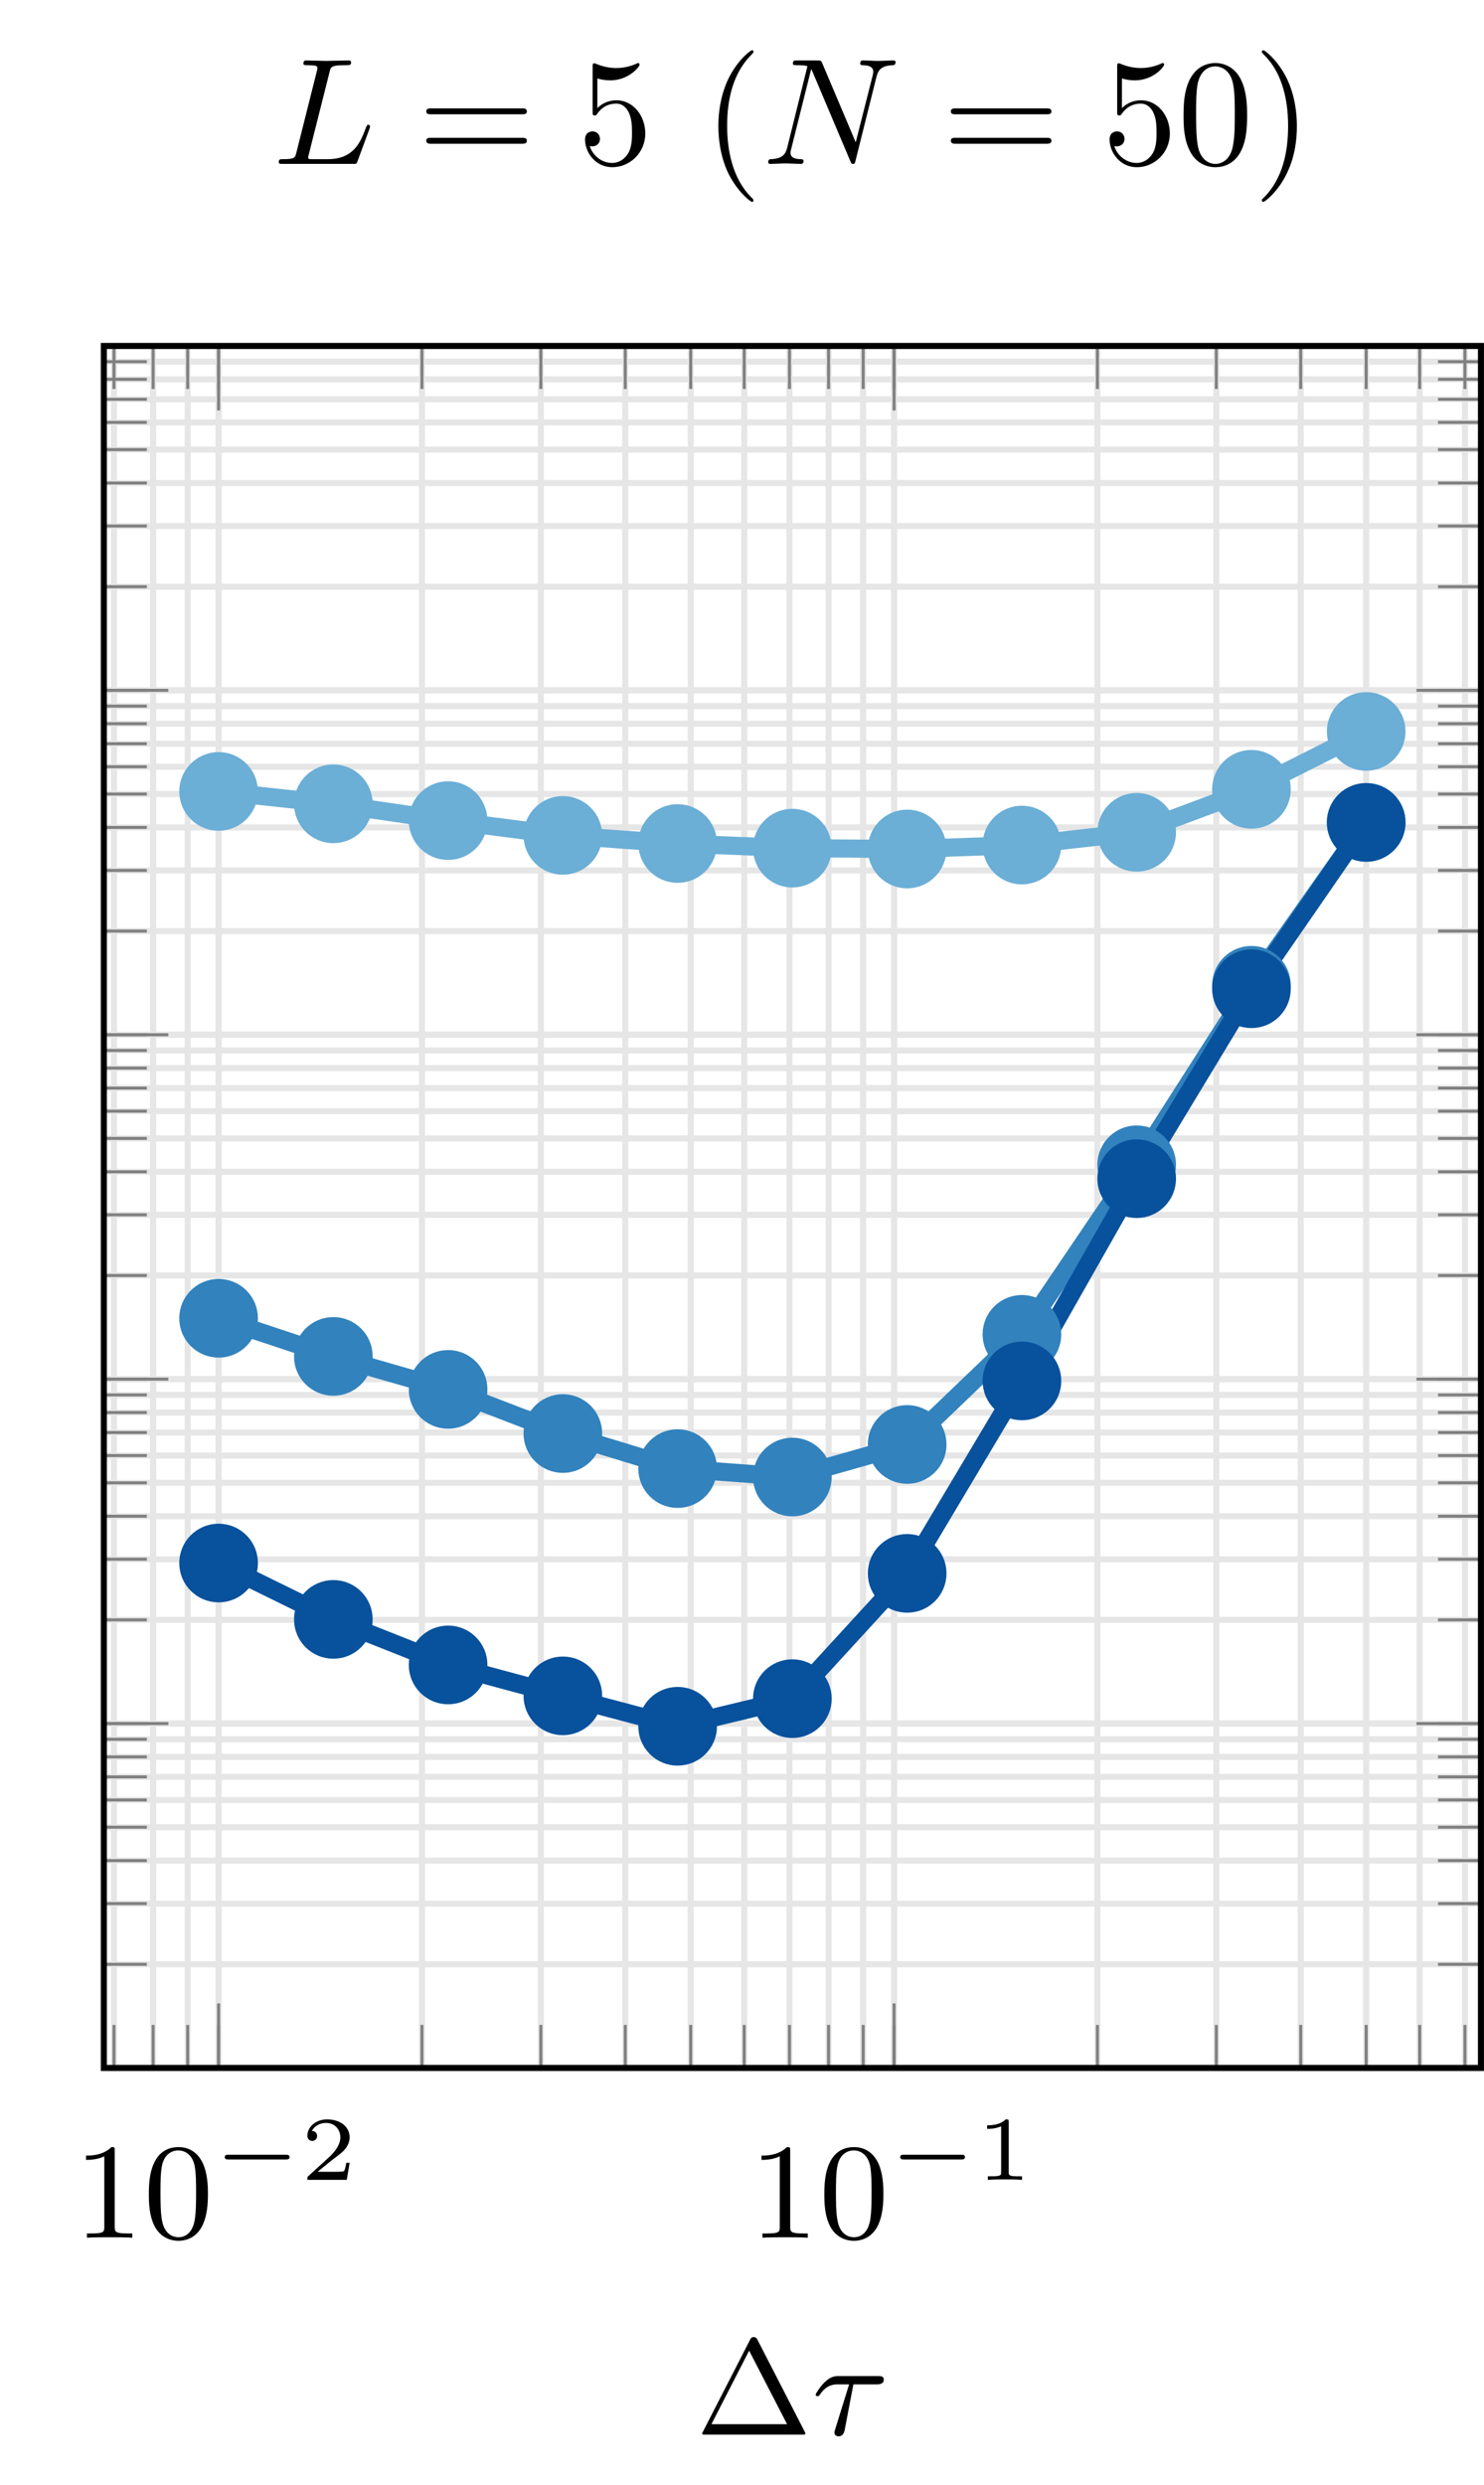 <?xml version="1.0" encoding="UTF-8"?>
<svg xmlns="http://www.w3.org/2000/svg" xmlns:xlink="http://www.w3.org/1999/xlink" width="97.748pt" height="163.636pt" viewBox="0 0 97.748 163.636" version="1.1">
<defs>
<g>
<symbol overflow="visible" id="glyph0-0">
<path style="stroke:none;" d=""/>
</symbol>
<symbol overflow="visible" id="glyph0-1">
<path style="stroke:none;" d="M 2.719 -5.734 C 2.719 -5.953 2.719 -5.969 2.5 -5.969 C 1.938 -5.406 1.109 -5.406 0.828 -5.406 L 0.828 -5.125 C 1 -5.125 1.547 -5.125 2.031 -5.359 L 2.031 -0.719 C 2.031 -0.391 2.016 -0.281 1.172 -0.281 L 0.891 -0.281 L 0.891 0 C 1.203 -0.031 2.016 -0.031 2.375 -0.031 C 2.75 -0.031 3.547 -0.031 3.875 0 L 3.875 -0.281 L 3.594 -0.281 C 2.75 -0.281 2.719 -0.391 2.719 -0.719 Z M 2.719 -5.734 "/>
</symbol>
<symbol overflow="visible" id="glyph0-2">
<path style="stroke:none;" d="M 4.25 -2.875 C 4.25 -3.469 4.219 -4.25 3.906 -4.922 C 3.5 -5.766 2.828 -5.969 2.312 -5.969 C 1.766 -5.969 1.078 -5.766 0.688 -4.891 C 0.406 -4.281 0.359 -3.547 0.359 -2.875 C 0.359 -2.281 0.375 -1.422 0.766 -0.703 C 1.188 0.047 1.891 0.203 2.297 0.203 C 2.875 0.203 3.547 -0.047 3.922 -0.875 C 4.188 -1.484 4.25 -2.156 4.25 -2.875 Z M 2.312 -0.031 C 2.031 -0.031 1.391 -0.156 1.219 -1.172 C 1.125 -1.688 1.125 -2.469 1.125 -2.984 C 1.125 -3.594 1.125 -4.297 1.234 -4.797 C 1.422 -5.594 1.984 -5.75 2.297 -5.75 C 2.641 -5.75 3.203 -5.562 3.375 -4.734 C 3.469 -4.25 3.469 -3.547 3.469 -2.984 C 3.469 -2.422 3.469 -1.672 3.375 -1.141 C 3.188 -0.109 2.531 -0.031 2.312 -0.031 Z M 2.312 -0.031 "/>
</symbol>
<symbol overflow="visible" id="glyph0-3">
<path style="stroke:none;" d="M 4.094 -6.219 C 4.016 -6.375 3.969 -6.422 3.828 -6.422 C 3.703 -6.422 3.656 -6.375 3.594 -6.25 L 0.5 -0.219 C 0.453 -0.141 0.438 -0.094 0.438 -0.078 C 0.438 0 0.5 0 0.641 0 L 7.016 0 C 7.172 0 7.234 0 7.234 -0.078 C 7.234 -0.094 7.234 -0.109 7.188 -0.203 Z M 3.531 -5.531 L 6.031 -0.688 L 1.047 -0.688 Z M 3.531 -5.531 "/>
</symbol>
<symbol overflow="visible" id="glyph1-0">
<path style="stroke:none;" d=""/>
</symbol>
<symbol overflow="visible" id="glyph1-1">
<path style="stroke:none;" d="M 4.766 -1.344 C 4.859 -1.344 5.016 -1.344 5.016 -1.5 C 5.016 -1.656 4.859 -1.656 4.766 -1.656 L 1 -1.656 C 0.891 -1.656 0.75 -1.656 0.75 -1.5 C 0.75 -1.344 0.891 -1.344 1 -1.344 Z M 4.766 -1.344 "/>
</symbol>
<symbol overflow="visible" id="glyph2-0">
<path style="stroke:none;" d=""/>
</symbol>
<symbol overflow="visible" id="glyph2-1">
<path style="stroke:none;" d="M 3.219 -1.125 L 3 -1.125 C 2.984 -1.031 2.922 -0.641 2.844 -0.578 C 2.797 -0.531 2.312 -0.531 2.219 -0.531 L 1.109 -0.531 L 1.875 -1.156 C 2.078 -1.328 2.609 -1.703 2.797 -1.891 C 2.969 -2.062 3.219 -2.375 3.219 -2.797 C 3.219 -3.547 2.547 -3.984 1.734 -3.984 C 0.969 -3.984 0.438 -3.469 0.438 -2.906 C 0.438 -2.609 0.688 -2.562 0.75 -2.562 C 0.906 -2.562 1.078 -2.672 1.078 -2.891 C 1.078 -3.016 1 -3.219 0.734 -3.219 C 0.875 -3.516 1.234 -3.75 1.656 -3.75 C 2.281 -3.75 2.609 -3.281 2.609 -2.797 C 2.609 -2.375 2.328 -1.938 1.922 -1.547 L 0.5 -0.25 C 0.438 -0.188 0.438 -0.188 0.438 0 L 3.031 0 Z M 3.219 -1.125 "/>
</symbol>
<symbol overflow="visible" id="glyph2-2">
<path style="stroke:none;" d="M 2.141 -3.797 C 2.141 -3.984 2.125 -3.984 1.938 -3.984 C 1.547 -3.594 0.938 -3.594 0.719 -3.594 L 0.719 -3.359 C 0.875 -3.359 1.281 -3.359 1.641 -3.531 L 1.641 -0.516 C 1.641 -0.312 1.641 -0.234 1.016 -0.234 L 0.766 -0.234 L 0.766 0 C 1.094 -0.031 1.562 -0.031 1.891 -0.031 C 2.219 -0.031 2.688 -0.031 3.016 0 L 3.016 -0.234 L 2.766 -0.234 C 2.141 -0.234 2.141 -0.312 2.141 -0.516 Z M 2.141 -3.797 "/>
</symbol>
<symbol overflow="visible" id="glyph3-0">
<path style="stroke:none;" d=""/>
</symbol>
<symbol overflow="visible" id="glyph3-1">
<path style="stroke:none;" d="M 2.719 -3.312 L 4.266 -3.312 C 4.391 -3.312 4.719 -3.312 4.719 -3.625 C 4.719 -3.859 4.516 -3.859 4.344 -3.859 L 1.766 -3.859 C 1.547 -3.859 1.234 -3.859 0.812 -3.438 C 0.562 -3.203 0.234 -2.703 0.234 -2.641 C 0.234 -2.531 0.344 -2.531 0.375 -2.531 C 0.438 -2.531 0.453 -2.562 0.516 -2.641 C 0.953 -3.312 1.5 -3.312 1.672 -3.312 L 2.438 -3.312 L 1.516 -0.344 C 1.469 -0.203 1.469 -0.188 1.469 -0.141 C 1.469 -0.016 1.547 0.109 1.75 0.109 C 2.016 0.109 2.094 -0.109 2.141 -0.281 Z M 2.719 -3.312 "/>
</symbol>
<symbol overflow="visible" id="glyph4-0">
<path style="stroke:none;" d=""/>
</symbol>
<symbol overflow="visible" id="glyph4-1">
<path style="stroke:none;" d="M 3.734 -6.031 C 3.812 -6.391 3.844 -6.5 4.781 -6.5 C 5.078 -6.5 5.156 -6.5 5.156 -6.688 C 5.156 -6.812 5.047 -6.812 5 -6.812 C 4.672 -6.812 3.859 -6.781 3.531 -6.781 C 3.234 -6.781 2.5 -6.812 2.203 -6.812 C 2.141 -6.812 2.016 -6.812 2.016 -6.609 C 2.016 -6.5 2.109 -6.5 2.297 -6.5 C 2.312 -6.5 2.5 -6.5 2.672 -6.484 C 2.844 -6.453 2.938 -6.453 2.938 -6.312 C 2.938 -6.281 2.938 -6.25 2.906 -6.125 L 1.562 -0.781 C 1.469 -0.391 1.453 -0.312 0.656 -0.312 C 0.484 -0.312 0.391 -0.312 0.391 -0.109 C 0.391 0 0.484 0 0.656 0 L 5.281 0 C 5.516 0 5.516 0 5.578 -0.172 L 6.375 -2.328 C 6.406 -2.438 6.406 -2.453 6.406 -2.469 C 6.406 -2.5 6.375 -2.578 6.297 -2.578 C 6.203 -2.578 6.188 -2.516 6.125 -2.359 C 5.781 -1.453 5.344 -0.312 3.625 -0.312 L 2.688 -0.312 C 2.547 -0.312 2.516 -0.312 2.469 -0.312 C 2.359 -0.328 2.328 -0.344 2.328 -0.422 C 2.328 -0.453 2.328 -0.469 2.375 -0.641 Z M 3.734 -6.031 "/>
</symbol>
<symbol overflow="visible" id="glyph4-2">
<path style="stroke:none;" d="M 7.531 -5.766 C 7.641 -6.156 7.812 -6.469 8.609 -6.5 C 8.656 -6.5 8.781 -6.516 8.781 -6.703 C 8.781 -6.703 8.781 -6.812 8.656 -6.812 C 8.328 -6.812 7.969 -6.781 7.641 -6.781 C 7.312 -6.781 6.953 -6.812 6.625 -6.812 C 6.562 -6.812 6.453 -6.812 6.453 -6.609 C 6.453 -6.5 6.547 -6.5 6.625 -6.5 C 7.203 -6.484 7.312 -6.281 7.312 -6.062 C 7.312 -6.031 7.281 -5.875 7.281 -5.859 L 6.156 -1.422 L 3.953 -6.625 C 3.875 -6.797 3.875 -6.812 3.641 -6.812 L 2.297 -6.812 C 2.109 -6.812 2.016 -6.812 2.016 -6.609 C 2.016 -6.5 2.109 -6.5 2.297 -6.5 C 2.344 -6.5 2.969 -6.5 2.969 -6.406 L 1.641 -1.062 C 1.531 -0.656 1.359 -0.344 0.562 -0.312 C 0.5 -0.312 0.391 -0.297 0.391 -0.109 C 0.391 -0.047 0.438 0 0.516 0 C 0.844 0 1.188 -0.031 1.516 -0.031 C 1.859 -0.031 2.219 0 2.547 0 C 2.594 0 2.719 0 2.719 -0.203 C 2.719 -0.297 2.625 -0.312 2.516 -0.312 C 1.938 -0.328 1.859 -0.547 1.859 -0.75 C 1.859 -0.812 1.875 -0.875 1.906 -0.984 L 3.219 -6.234 C 3.266 -6.188 3.266 -6.156 3.312 -6.062 L 5.797 -0.188 C 5.859 -0.016 5.891 0 5.984 0 C 6.094 0 6.094 -0.031 6.141 -0.203 Z M 7.531 -5.766 "/>
</symbol>
<symbol overflow="visible" id="glyph5-0">
<path style="stroke:none;" d=""/>
</symbol>
<symbol overflow="visible" id="glyph5-1">
<path style="stroke:none;" d="M 6.844 -3.266 C 7 -3.266 7.188 -3.266 7.188 -3.453 C 7.188 -3.656 7 -3.656 6.859 -3.656 L 0.891 -3.656 C 0.75 -3.656 0.562 -3.656 0.562 -3.453 C 0.562 -3.266 0.75 -3.266 0.891 -3.266 Z M 6.859 -1.328 C 7 -1.328 7.188 -1.328 7.188 -1.531 C 7.188 -1.719 7 -1.719 6.844 -1.719 L 0.891 -1.719 C 0.75 -1.719 0.562 -1.719 0.562 -1.531 C 0.562 -1.328 0.75 -1.328 0.891 -1.328 Z M 6.859 -1.328 "/>
</symbol>
<symbol overflow="visible" id="glyph5-2">
<path style="stroke:none;" d="M 4.469 -2 C 4.469 -3.188 3.656 -4.188 2.578 -4.188 C 2.109 -4.188 1.672 -4.031 1.312 -3.672 L 1.312 -5.625 C 1.516 -5.562 1.844 -5.5 2.156 -5.5 C 3.391 -5.5 4.094 -6.406 4.094 -6.531 C 4.094 -6.594 4.062 -6.641 3.984 -6.641 C 3.984 -6.641 3.953 -6.641 3.906 -6.609 C 3.703 -6.516 3.219 -6.312 2.547 -6.312 C 2.156 -6.312 1.688 -6.391 1.219 -6.594 C 1.141 -6.625 1.125 -6.625 1.109 -6.625 C 1 -6.625 1 -6.547 1 -6.391 L 1 -3.438 C 1 -3.266 1 -3.188 1.141 -3.188 C 1.219 -3.188 1.234 -3.203 1.281 -3.266 C 1.391 -3.422 1.75 -3.969 2.562 -3.969 C 3.078 -3.969 3.328 -3.516 3.406 -3.328 C 3.562 -2.953 3.594 -2.578 3.594 -2.078 C 3.594 -1.719 3.594 -1.125 3.344 -0.703 C 3.109 -0.312 2.734 -0.062 2.281 -0.062 C 1.562 -0.062 0.984 -0.594 0.812 -1.172 C 0.844 -1.172 0.875 -1.156 0.984 -1.156 C 1.312 -1.156 1.484 -1.406 1.484 -1.641 C 1.484 -1.891 1.312 -2.141 0.984 -2.141 C 0.844 -2.141 0.5 -2.062 0.5 -1.609 C 0.5 -0.75 1.188 0.219 2.297 0.219 C 3.453 0.219 4.469 -0.734 4.469 -2 Z M 4.469 -2 "/>
</symbol>
<symbol overflow="visible" id="glyph5-3">
<path style="stroke:none;" d="M 3.297 2.391 C 3.297 2.359 3.297 2.344 3.125 2.172 C 1.891 0.922 1.562 -0.969 1.562 -2.5 C 1.562 -4.234 1.938 -5.969 3.172 -7.203 C 3.297 -7.328 3.297 -7.344 3.297 -7.375 C 3.297 -7.453 3.266 -7.484 3.203 -7.484 C 3.094 -7.484 2.203 -6.797 1.609 -5.531 C 1.109 -4.438 0.984 -3.328 0.984 -2.5 C 0.984 -1.719 1.094 -0.516 1.641 0.625 C 2.25 1.844 3.094 2.5 3.203 2.5 C 3.266 2.5 3.297 2.469 3.297 2.391 Z M 3.297 2.391 "/>
</symbol>
<symbol overflow="visible" id="glyph5-4">
<path style="stroke:none;" d="M 4.578 -3.188 C 4.578 -3.984 4.531 -4.781 4.188 -5.516 C 3.734 -6.484 2.906 -6.641 2.5 -6.641 C 1.891 -6.641 1.172 -6.375 0.75 -5.453 C 0.438 -4.766 0.391 -3.984 0.391 -3.188 C 0.391 -2.438 0.422 -1.547 0.844 -0.781 C 1.266 0.016 2 0.219 2.484 0.219 C 3.016 0.219 3.781 0.016 4.219 -0.938 C 4.531 -1.625 4.578 -2.406 4.578 -3.188 Z M 2.484 0 C 2.094 0 1.5 -0.25 1.328 -1.203 C 1.219 -1.797 1.219 -2.719 1.219 -3.312 C 1.219 -3.953 1.219 -4.609 1.297 -5.141 C 1.484 -6.328 2.234 -6.422 2.484 -6.422 C 2.812 -6.422 3.469 -6.234 3.656 -5.25 C 3.766 -4.688 3.766 -3.938 3.766 -3.312 C 3.766 -2.562 3.766 -1.891 3.656 -1.25 C 3.5 -0.297 2.938 0 2.484 0 Z M 2.484 0 "/>
</symbol>
<symbol overflow="visible" id="glyph5-5">
<path style="stroke:none;" d="M 2.875 -2.5 C 2.875 -3.266 2.766 -4.469 2.219 -5.609 C 1.625 -6.828 0.766 -7.484 0.672 -7.484 C 0.609 -7.484 0.562 -7.438 0.562 -7.375 C 0.562 -7.344 0.562 -7.328 0.75 -7.141 C 1.734 -6.156 2.297 -4.578 2.297 -2.5 C 2.297 -0.781 1.938 0.969 0.703 2.219 C 0.562 2.344 0.562 2.359 0.562 2.391 C 0.562 2.453 0.609 2.5 0.672 2.5 C 0.766 2.5 1.672 1.812 2.25 0.547 C 2.766 -0.547 2.875 -1.656 2.875 -2.5 Z M 2.875 -2.5 "/>
</symbol>
</g>
<clipPath id="clip1">
  <path d="M 6 23 L 97.746 23 L 97.746 137 L 6 137 Z M 6 23 "/>
</clipPath>
<clipPath id="clip2">
  <path d="M 6 22 L 97.746 22 L 97.746 137 L 6 137 Z M 6 22 "/>
</clipPath>
<clipPath id="clip3">
  <path d="M 6 23 L 97.746 23 L 97.746 137 L 6 137 Z M 6 23 "/>
</clipPath>
<clipPath id="clip4">
  <path d="M 6 22 L 97.746 22 L 97.746 137 L 6 137 Z M 6 22 "/>
</clipPath>
<clipPath id="clip5">
  <path d="M 6.84 31 L 97.547 31 L 97.547 73 L 6.84 73 Z M 6.84 31 "/>
</clipPath>
<clipPath id="clip6">
  <path d="M 6.84 37 L 97.547 37 L 97.547 115 L 6.84 115 Z M 6.84 37 "/>
</clipPath>
<clipPath id="clip7">
  <path d="M 6.84 37 L 97.547 37 L 97.547 131 L 6.84 131 Z M 6.84 37 "/>
</clipPath>
<clipPath id="clip8">
  <path d="M 71 29 L 97.746 29 L 97.746 68 L 71 68 Z M 71 29 "/>
</clipPath>
<clipPath id="clip9">
  <path d="M 63 33 L 97.746 33 L 97.746 71 L 63 71 Z M 63 33 "/>
</clipPath>
<clipPath id="clip10">
  <path d="M 71 35 L 97.746 35 L 97.746 74 L 71 74 Z M 71 35 "/>
</clipPath>
<clipPath id="clip11">
  <path d="M 63 45 L 97.746 45 L 97.746 84 L 63 84 Z M 63 45 "/>
</clipPath>
<clipPath id="clip12">
  <path d="M 71 35 L 97.746 35 L 97.746 74 L 71 74 Z M 71 35 "/>
</clipPath>
<clipPath id="clip13">
  <path d="M 63 46 L 97.746 46 L 97.746 85 L 63 85 Z M 63 46 "/>
</clipPath>
</defs>
<g id="surface1">
<path style="fill:none;stroke-width:0.399;stroke-linecap:butt;stroke-linejoin:miter;stroke:rgb(89.999%,89.999%,89.999%);stroke-opacity:1;stroke-miterlimit:10;" d="M -95.875 -136.065 L -95.875 -22.678 M -93.297 -136.065 L -93.297 -22.678 M -91.02 -136.065 L -91.02 -22.678 M -88.985 -136.065 L -88.985 -22.678 M -75.59 -136.065 L -75.59 -22.678 M -67.758 -136.065 L -67.758 -22.678 M -62.199 -136.065 L -62.199 -22.678 M -57.887 -136.065 L -57.887 -22.678 M -54.363 -136.065 L -54.363 -22.678 M -51.383 -136.065 L -51.383 -22.678 M -48.805 -136.065 L -48.805 -22.678 M -46.528 -136.065 L -46.528 -22.678 M -44.492 -136.065 L -44.492 -22.678 M -31.098 -136.065 L -31.098 -22.678 M -23.266 -136.065 L -23.266 -22.678 M -17.707 -136.065 L -17.707 -22.678 M -13.395 -136.065 L -13.395 -22.678 M -9.871 -136.065 L -9.871 -22.678 M -6.891 -136.065 L -6.891 -22.678 " transform="matrix(1,0,0,-1,103.383,0.103)"/>
<path style="fill:none;stroke-width:0.399;stroke-linecap:butt;stroke-linejoin:miter;stroke:rgb(89.999%,89.999%,89.999%);stroke-opacity:1;stroke-miterlimit:10;" d="M -88.985 -136.065 L -88.985 -22.678 M -44.492 -136.065 L -44.492 -22.678 " transform="matrix(1,0,0,-1,103.383,0.103)"/>
<g clip-path="url(#clip1)" clip-rule="nonzero">
<path style="fill:none;stroke-width:0.399;stroke-linecap:butt;stroke-linejoin:miter;stroke:rgb(89.999%,89.999%,89.999%);stroke-opacity:1;stroke-miterlimit:10;" d="M -96.543 -136.065 L -5.836 -136.065 M -96.543 -129.241 L -5.836 -129.241 M -96.543 -125.245 L -5.836 -125.245 M -96.543 -122.413 L -5.836 -122.413 M -96.543 -120.213 L -5.836 -120.213 M -96.543 -118.42 L -5.836 -118.42 M -96.543 -116.901 L -5.836 -116.901 M -96.543 -115.585 L -5.836 -115.585 M -96.543 -114.424 L -5.836 -114.424 M -96.543 -113.389 L -5.836 -113.389 M -96.543 -106.561 L -5.836 -106.561 M -96.543 -102.569 L -5.836 -102.569 M -96.543 -99.737 L -5.836 -99.737 M -96.543 -97.538 L -5.836 -97.538 M -96.543 -95.741 L -5.836 -95.741 M -96.543 -94.225 L -5.836 -94.225 M -96.543 -92.909 L -5.836 -92.909 M -96.543 -91.749 L -5.836 -91.749 M -96.543 -90.71 L -5.836 -90.71 M -96.543 -83.885 L -5.836 -83.885 M -96.543 -79.889 L -5.836 -79.889 M -96.543 -77.057 L -5.836 -77.057 M -96.543 -74.858 L -5.836 -74.858 M -96.543 -73.065 L -5.836 -73.065 M -96.543 -71.545 L -5.836 -71.545 M -96.543 -70.229 L -5.836 -70.229 M -96.543 -69.069 L -5.836 -69.069 M -96.543 -68.034 L -5.836 -68.034 M -96.543 -61.206 L -5.836 -61.206 M -96.543 -57.213 L -5.836 -57.213 M -96.543 -54.381 L -5.836 -54.381 M -96.543 -52.182 L -5.836 -52.182 M -96.543 -50.385 L -5.836 -50.385 M -96.543 -48.87 L -5.836 -48.87 M -96.543 -47.553 L -5.836 -47.553 M -96.543 -46.393 L -5.836 -46.393 M -96.543 -45.354 L -5.836 -45.354 M -96.543 -38.53 L -5.836 -38.53 M -96.543 -34.534 L -5.836 -34.534 M -96.543 -31.702 L -5.836 -31.702 M -96.543 -29.502 L -5.836 -29.502 M -96.543 -27.709 L -5.836 -27.709 M -96.543 -26.19 L -5.836 -26.19 M -96.543 -24.874 L -5.836 -24.874 M -96.543 -23.713 L -5.836 -23.713 " transform="matrix(1,0,0,-1,103.383,0.103)"/>
</g>
<g clip-path="url(#clip2)" clip-rule="nonzero">
<path style="fill:none;stroke-width:0.399;stroke-linecap:butt;stroke-linejoin:miter;stroke:rgb(89.999%,89.999%,89.999%);stroke-opacity:1;stroke-miterlimit:10;" d="M -96.543 -136.065 L -5.836 -136.065 M -96.543 -113.389 L -5.836 -113.389 M -96.543 -90.71 L -5.836 -90.71 M -96.543 -68.034 L -5.836 -68.034 M -96.543 -45.354 L -5.836 -45.354 M -96.543 -22.678 L -5.836 -22.678 " transform="matrix(1,0,0,-1,103.383,0.103)"/>
</g>
<path style="fill:none;stroke-width:0.199;stroke-linecap:butt;stroke-linejoin:miter;stroke:rgb(50%,50%,50%);stroke-opacity:1;stroke-miterlimit:10;" d="M -95.875 -136.065 L -95.875 -133.233 M -93.297 -136.065 L -93.297 -133.233 M -91.02 -136.065 L -91.02 -133.233 M -88.985 -136.065 L -88.985 -133.233 M -75.59 -136.065 L -75.59 -133.233 M -67.758 -136.065 L -67.758 -133.233 M -62.199 -136.065 L -62.199 -133.233 M -57.887 -136.065 L -57.887 -133.233 M -54.363 -136.065 L -54.363 -133.233 M -51.383 -136.065 L -51.383 -133.233 M -48.805 -136.065 L -48.805 -133.233 M -46.528 -136.065 L -46.528 -133.233 M -44.492 -136.065 L -44.492 -133.233 M -31.098 -136.065 L -31.098 -133.233 M -23.266 -136.065 L -23.266 -133.233 M -17.707 -136.065 L -17.707 -133.233 M -13.395 -136.065 L -13.395 -133.233 M -9.871 -136.065 L -9.871 -133.233 M -6.891 -136.065 L -6.891 -133.233 M -95.875 -22.678 L -95.875 -25.51 M -93.297 -22.678 L -93.297 -25.51 M -91.02 -22.678 L -91.02 -25.51 M -88.985 -22.678 L -88.985 -25.51 M -75.59 -22.678 L -75.59 -25.51 M -67.758 -22.678 L -67.758 -25.51 M -62.199 -22.678 L -62.199 -25.51 M -57.887 -22.678 L -57.887 -25.51 M -54.363 -22.678 L -54.363 -25.51 M -51.383 -22.678 L -51.383 -25.51 M -48.805 -22.678 L -48.805 -25.51 M -46.528 -22.678 L -46.528 -25.51 M -44.492 -22.678 L -44.492 -25.51 M -31.098 -22.678 L -31.098 -25.51 M -23.266 -22.678 L -23.266 -25.51 M -17.707 -22.678 L -17.707 -25.51 M -13.395 -22.678 L -13.395 -25.51 M -9.871 -22.678 L -9.871 -25.51 M -6.891 -22.678 L -6.891 -25.51 " transform="matrix(1,0,0,-1,103.383,0.103)"/>
<path style="fill:none;stroke-width:0.199;stroke-linecap:butt;stroke-linejoin:miter;stroke:rgb(50%,50%,50%);stroke-opacity:1;stroke-miterlimit:10;" d="M -88.985 -136.065 L -88.985 -131.815 M -44.492 -136.065 L -44.492 -131.815 M -88.985 -22.678 L -88.985 -26.928 M -44.492 -22.678 L -44.492 -26.928 " transform="matrix(1,0,0,-1,103.383,0.103)"/>
<g clip-path="url(#clip3)" clip-rule="nonzero">
<path style="fill:none;stroke-width:0.199;stroke-linecap:butt;stroke-linejoin:miter;stroke:rgb(50%,50%,50%);stroke-opacity:1;stroke-miterlimit:10;" d="M -96.543 -136.065 L -93.711 -136.065 M -96.543 -129.241 L -93.711 -129.241 M -96.543 -125.245 L -93.711 -125.245 M -96.543 -122.413 L -93.711 -122.413 M -96.543 -120.213 L -93.711 -120.213 M -96.543 -118.42 L -93.711 -118.42 M -96.543 -116.901 L -93.711 -116.901 M -96.543 -115.585 L -93.711 -115.585 M -96.543 -114.424 L -93.711 -114.424 M -96.543 -113.389 L -93.711 -113.389 M -96.543 -106.561 L -93.711 -106.561 M -96.543 -102.569 L -93.711 -102.569 M -96.543 -99.737 L -93.711 -99.737 M -96.543 -97.538 L -93.711 -97.538 M -96.543 -95.741 L -93.711 -95.741 M -96.543 -94.225 L -93.711 -94.225 M -96.543 -92.909 L -93.711 -92.909 M -96.543 -91.749 L -93.711 -91.749 M -96.543 -90.71 L -93.711 -90.71 M -96.543 -83.885 L -93.711 -83.885 M -96.543 -79.889 L -93.711 -79.889 M -96.543 -77.057 L -93.711 -77.057 M -96.543 -74.858 L -93.711 -74.858 M -96.543 -73.065 L -93.711 -73.065 M -96.543 -71.545 L -93.711 -71.545 M -96.543 -70.229 L -93.711 -70.229 M -96.543 -69.069 L -93.711 -69.069 M -96.543 -68.034 L -93.711 -68.034 M -96.543 -61.206 L -93.711 -61.206 M -96.543 -57.213 L -93.711 -57.213 M -96.543 -54.381 L -93.711 -54.381 M -96.543 -52.182 L -93.711 -52.182 M -96.543 -50.385 L -93.711 -50.385 M -96.543 -48.87 L -93.711 -48.87 M -96.543 -47.553 L -93.711 -47.553 M -96.543 -46.393 L -93.711 -46.393 M -96.543 -45.354 L -93.711 -45.354 M -96.543 -38.53 L -93.711 -38.53 M -96.543 -34.534 L -93.711 -34.534 M -96.543 -31.702 L -93.711 -31.702 M -96.543 -29.502 L -93.711 -29.502 M -96.543 -27.709 L -93.711 -27.709 M -96.543 -26.19 L -93.711 -26.19 M -96.543 -24.874 L -93.711 -24.874 M -96.543 -23.713 L -93.711 -23.713 M -5.836 -136.065 L -8.664 -136.065 M -5.836 -129.241 L -8.664 -129.241 M -5.836 -125.245 L -8.664 -125.245 M -5.836 -122.413 L -8.664 -122.413 M -5.836 -120.213 L -8.664 -120.213 M -5.836 -118.42 L -8.664 -118.42 M -5.836 -116.901 L -8.664 -116.901 M -5.836 -115.585 L -8.664 -115.585 M -5.836 -114.424 L -8.664 -114.424 M -5.836 -113.389 L -8.664 -113.389 M -5.836 -106.561 L -8.664 -106.561 M -5.836 -102.569 L -8.664 -102.569 M -5.836 -99.737 L -8.664 -99.737 M -5.836 -97.538 L -8.664 -97.538 M -5.836 -95.741 L -8.664 -95.741 M -5.836 -94.225 L -8.664 -94.225 M -5.836 -92.909 L -8.664 -92.909 M -5.836 -91.749 L -8.664 -91.749 M -5.836 -90.71 L -8.664 -90.71 M -5.836 -83.885 L -8.664 -83.885 M -5.836 -79.889 L -8.664 -79.889 M -5.836 -77.057 L -8.664 -77.057 M -5.836 -74.858 L -8.664 -74.858 M -5.836 -73.065 L -8.664 -73.065 M -5.836 -71.545 L -8.664 -71.545 M -5.836 -70.229 L -8.664 -70.229 M -5.836 -69.069 L -8.664 -69.069 M -5.836 -68.034 L -8.664 -68.034 M -5.836 -61.206 L -8.664 -61.206 M -5.836 -57.213 L -8.664 -57.213 M -5.836 -54.381 L -8.664 -54.381 M -5.836 -52.182 L -8.664 -52.182 M -5.836 -50.385 L -8.664 -50.385 M -5.836 -48.87 L -8.664 -48.87 M -5.836 -47.553 L -8.664 -47.553 M -5.836 -46.393 L -8.664 -46.393 M -5.836 -45.354 L -8.664 -45.354 M -5.836 -38.53 L -8.664 -38.53 M -5.836 -34.534 L -8.664 -34.534 M -5.836 -31.702 L -8.664 -31.702 M -5.836 -29.502 L -8.664 -29.502 M -5.836 -27.709 L -8.664 -27.709 M -5.836 -26.19 L -8.664 -26.19 M -5.836 -24.874 L -8.664 -24.874 M -5.836 -23.713 L -8.664 -23.713 " transform="matrix(1,0,0,-1,103.383,0.103)"/>
</g>
<g clip-path="url(#clip4)" clip-rule="nonzero">
<path style="fill:none;stroke-width:0.199;stroke-linecap:butt;stroke-linejoin:miter;stroke:rgb(50%,50%,50%);stroke-opacity:1;stroke-miterlimit:10;" d="M -96.543 -136.065 L -92.297 -136.065 M -96.543 -113.389 L -92.297 -113.389 M -96.543 -90.71 L -92.297 -90.71 M -96.543 -68.034 L -92.297 -68.034 M -96.543 -45.354 L -92.297 -45.354 M -96.543 -22.678 L -92.297 -22.678 M -5.836 -136.065 L -10.082 -136.065 M -5.836 -113.389 L -10.082 -113.389 M -5.836 -90.71 L -10.082 -90.71 M -5.836 -68.034 L -10.082 -68.034 M -5.836 -45.354 L -10.082 -45.354 M -5.836 -22.678 L -10.082 -22.678 " transform="matrix(1,0,0,-1,103.383,0.103)"/>
<path style="fill:none;stroke-width:0.399;stroke-linecap:butt;stroke-linejoin:miter;stroke:rgb(0%,0%,0%);stroke-opacity:1;stroke-miterlimit:10;" d="M -96.543 -136.065 L -96.543 -22.678 L -5.836 -22.678 L -5.836 -136.065 Z M -96.543 -136.065 " transform="matrix(1,0,0,-1,103.383,0.103)"/>
</g>
<g style="fill:rgb(0%,0%,0%);fill-opacity:1;">
  <use xlink:href="#glyph0-1" x="4.838" y="147.348"/>
  <use xlink:href="#glyph0-2" x="9.446" y="147.348"/>
</g>
<g style="fill:rgb(0%,0%,0%);fill-opacity:1;">
  <use xlink:href="#glyph1-1" x="14.054" y="143.539"/>
</g>
<g style="fill:rgb(0%,0%,0%);fill-opacity:1;">
  <use xlink:href="#glyph2-1" x="19.81" y="143.539"/>
</g>
<g style="fill:rgb(0%,0%,0%);fill-opacity:1;">
  <use xlink:href="#glyph0-1" x="49.33" y="147.348"/>
  <use xlink:href="#glyph0-2" x="53.938" y="147.348"/>
</g>
<g style="fill:rgb(0%,0%,0%);fill-opacity:1;">
  <use xlink:href="#glyph1-1" x="58.545" y="143.539"/>
</g>
<g style="fill:rgb(0%,0%,0%);fill-opacity:1;">
  <use xlink:href="#glyph2-2" x="64.302" y="143.539"/>
</g>
<g clip-path="url(#clip5)" clip-rule="nonzero">
<path style="fill:none;stroke-width:1.196;stroke-linecap:butt;stroke-linejoin:miter;stroke:rgb(41.962%,68.233%,83.922%);stroke-opacity:1;stroke-miterlimit:10;" d="M -13.395 -48.061 L -20.953 -51.874 L -28.512 -54.702 L -36.071 -55.542 L -43.629 -55.803 L -51.192 -55.745 L -58.75 -55.44 L -66.309 -54.905 L -73.867 -53.932 L -81.426 -52.827 L -88.985 -52.01 " transform="matrix(1,0,0,-1,103.383,0.103)"/>
</g>
<g clip-path="url(#clip6)" clip-rule="nonzero">
<path style="fill:none;stroke-width:1.196;stroke-linecap:butt;stroke-linejoin:miter;stroke:rgb(19.217%,50.98%,74.117%);stroke-opacity:1;stroke-miterlimit:10;" d="M -13.395 -54.049 L -20.953 -64.776 L -28.512 -76.596 L -36.071 -87.76 L -43.629 -95.01 L -51.192 -97.155 L -58.75 -96.6 L -66.309 -94.292 L -73.867 -91.385 L -81.426 -89.213 L -88.985 -86.702 " transform="matrix(1,0,0,-1,103.383,0.103)"/>
</g>
<g clip-path="url(#clip7)" clip-rule="nonzero">
<path style="fill:none;stroke-width:1.196;stroke-linecap:butt;stroke-linejoin:miter;stroke:rgb(3.136%,31.766%,61.176%);stroke-opacity:1;stroke-miterlimit:10;" d="M -13.395 -54.053 L -20.953 -65.002 L -28.512 -77.51 L -36.071 -90.827 L -43.629 -103.499 L -51.192 -111.749 L -58.75 -113.565 L -66.309 -111.565 L -73.867 -109.526 L -81.426 -106.53 L -88.985 -102.819 " transform="matrix(1,0,0,-1,103.383,0.103)"/>
</g>
<path style=" stroke:none;fill-rule:nonzero;fill:rgb(41.962%,68.233%,83.922%);fill-opacity:1;" d="M 91.98 48.164 C 91.98 47.062 91.09 46.172 89.988 46.172 C 88.891 46.172 87.996 47.062 87.996 48.164 C 87.996 49.266 88.891 50.156 89.988 50.156 C 91.09 50.156 91.98 49.266 91.98 48.164 Z M 91.98 48.164 "/>
<g clip-path="url(#clip8)" clip-rule="nonzero">
<path style="fill:none;stroke-width:1.196;stroke-linecap:butt;stroke-linejoin:miter;stroke:rgb(41.962%,68.233%,83.922%);stroke-opacity:1;stroke-miterlimit:10;" d="M -11.403 -48.061 C -11.403 -46.959 -12.293 -46.069 -13.395 -46.069 C -14.492 -46.069 -15.387 -46.959 -15.387 -48.061 C -15.387 -49.163 -14.492 -50.053 -13.395 -50.053 C -12.293 -50.053 -11.403 -49.163 -11.403 -48.061 Z M -11.403 -48.061 " transform="matrix(1,0,0,-1,103.383,0.103)"/>
</g>
<path style=" stroke:none;fill-rule:nonzero;fill:rgb(41.962%,68.233%,83.922%);fill-opacity:1;" d="M 84.422 51.977 C 84.422 50.875 83.531 49.98 82.43 49.98 C 81.328 49.98 80.438 50.875 80.438 51.977 C 80.438 53.074 81.328 53.969 82.43 53.969 C 83.531 53.969 84.422 53.074 84.422 51.977 Z M 84.422 51.977 "/>
<g clip-path="url(#clip9)" clip-rule="nonzero">
<path style="fill:none;stroke-width:1.196;stroke-linecap:butt;stroke-linejoin:miter;stroke:rgb(41.962%,68.233%,83.922%);stroke-opacity:1;stroke-miterlimit:10;" d="M -18.961 -51.874 C -18.961 -50.772 -19.852 -49.877 -20.953 -49.877 C -22.055 -49.877 -22.945 -50.772 -22.945 -51.874 C -22.945 -52.971 -22.055 -53.866 -20.953 -53.866 C -19.852 -53.866 -18.961 -52.971 -18.961 -51.874 Z M -18.961 -51.874 " transform="matrix(1,0,0,-1,103.383,0.103)"/>
</g>
<path style="fill-rule:nonzero;fill:rgb(41.962%,68.233%,83.922%);fill-opacity:1;stroke-width:1.196;stroke-linecap:butt;stroke-linejoin:miter;stroke:rgb(41.962%,68.233%,83.922%);stroke-opacity:1;stroke-miterlimit:10;" d="M -26.52 -54.702 C -26.52 -53.604 -27.41 -52.709 -28.512 -52.709 C -29.613 -52.709 -30.504 -53.604 -30.504 -54.702 C -30.504 -55.803 -29.613 -56.694 -28.512 -56.694 C -27.41 -56.694 -26.52 -55.803 -26.52 -54.702 Z M -26.52 -54.702 " transform="matrix(1,0,0,-1,103.383,0.103)"/>
<path style="fill-rule:nonzero;fill:rgb(41.962%,68.233%,83.922%);fill-opacity:1;stroke-width:1.196;stroke-linecap:butt;stroke-linejoin:miter;stroke:rgb(41.962%,68.233%,83.922%);stroke-opacity:1;stroke-miterlimit:10;" d="M -34.078 -55.542 C -34.078 -54.44 -34.973 -53.549 -36.071 -53.549 C -37.172 -53.549 -38.063 -54.44 -38.063 -55.542 C -38.063 -56.643 -37.172 -57.534 -36.071 -57.534 C -34.973 -57.534 -34.078 -56.643 -34.078 -55.542 Z M -34.078 -55.542 " transform="matrix(1,0,0,-1,103.383,0.103)"/>
<path style="fill-rule:nonzero;fill:rgb(41.962%,68.233%,83.922%);fill-opacity:1;stroke-width:1.196;stroke-linecap:butt;stroke-linejoin:miter;stroke:rgb(41.962%,68.233%,83.922%);stroke-opacity:1;stroke-miterlimit:10;" d="M -41.637 -55.803 C -41.637 -54.702 -42.531 -53.807 -43.629 -53.807 C -44.731 -53.807 -45.625 -54.702 -45.625 -55.803 C -45.625 -56.901 -44.731 -57.795 -43.629 -57.795 C -42.531 -57.795 -41.637 -56.901 -41.637 -55.803 Z M -41.637 -55.803 " transform="matrix(1,0,0,-1,103.383,0.103)"/>
<path style="fill-rule:nonzero;fill:rgb(41.962%,68.233%,83.922%);fill-opacity:1;stroke-width:1.196;stroke-linecap:butt;stroke-linejoin:miter;stroke:rgb(41.962%,68.233%,83.922%);stroke-opacity:1;stroke-miterlimit:10;" d="M -49.199 -55.745 C -49.199 -54.647 -50.09 -53.752 -51.192 -53.752 C -52.293 -53.752 -53.184 -54.647 -53.184 -55.745 C -53.184 -56.846 -52.293 -57.737 -51.192 -57.737 C -50.09 -57.737 -49.199 -56.846 -49.199 -55.745 Z M -49.199 -55.745 " transform="matrix(1,0,0,-1,103.383,0.103)"/>
<path style="fill-rule:nonzero;fill:rgb(41.962%,68.233%,83.922%);fill-opacity:1;stroke-width:1.196;stroke-linecap:butt;stroke-linejoin:miter;stroke:rgb(41.962%,68.233%,83.922%);stroke-opacity:1;stroke-miterlimit:10;" d="M -56.754 -55.44 C -56.754 -54.342 -57.649 -53.448 -58.75 -53.448 C -59.848 -53.448 -60.742 -54.342 -60.742 -55.44 C -60.742 -56.542 -59.848 -57.432 -58.75 -57.432 C -57.649 -57.432 -56.754 -56.542 -56.754 -55.44 Z M -56.754 -55.44 " transform="matrix(1,0,0,-1,103.383,0.103)"/>
<path style="fill-rule:nonzero;fill:rgb(41.962%,68.233%,83.922%);fill-opacity:1;stroke-width:1.196;stroke-linecap:butt;stroke-linejoin:miter;stroke:rgb(41.962%,68.233%,83.922%);stroke-opacity:1;stroke-miterlimit:10;" d="M -64.317 -54.905 C -64.317 -53.803 -65.207 -52.913 -66.309 -52.913 C -67.406 -52.913 -68.301 -53.803 -68.301 -54.905 C -68.301 -56.006 -67.406 -56.897 -66.309 -56.897 C -65.207 -56.897 -64.317 -56.006 -64.317 -54.905 Z M -64.317 -54.905 " transform="matrix(1,0,0,-1,103.383,0.103)"/>
<path style="fill-rule:nonzero;fill:rgb(41.962%,68.233%,83.922%);fill-opacity:1;stroke-width:1.196;stroke-linecap:butt;stroke-linejoin:miter;stroke:rgb(41.962%,68.233%,83.922%);stroke-opacity:1;stroke-miterlimit:10;" d="M -71.875 -53.932 C -71.875 -52.831 -72.766 -51.94 -73.867 -51.94 C -74.969 -51.94 -75.86 -52.831 -75.86 -53.932 C -75.86 -55.034 -74.969 -55.924 -73.867 -55.924 C -72.766 -55.924 -71.875 -55.034 -71.875 -53.932 Z M -71.875 -53.932 " transform="matrix(1,0,0,-1,103.383,0.103)"/>
<path style="fill-rule:nonzero;fill:rgb(41.962%,68.233%,83.922%);fill-opacity:1;stroke-width:1.196;stroke-linecap:butt;stroke-linejoin:miter;stroke:rgb(41.962%,68.233%,83.922%);stroke-opacity:1;stroke-miterlimit:10;" d="M -79.434 -52.827 C -79.434 -51.729 -80.324 -50.834 -81.426 -50.834 C -82.528 -50.834 -83.418 -51.729 -83.418 -52.827 C -83.418 -53.928 -82.528 -54.819 -81.426 -54.819 C -80.324 -54.819 -79.434 -53.928 -79.434 -52.827 Z M -79.434 -52.827 " transform="matrix(1,0,0,-1,103.383,0.103)"/>
<path style="fill-rule:nonzero;fill:rgb(41.962%,68.233%,83.922%);fill-opacity:1;stroke-width:1.196;stroke-linecap:butt;stroke-linejoin:miter;stroke:rgb(41.962%,68.233%,83.922%);stroke-opacity:1;stroke-miterlimit:10;" d="M -86.992 -52.01 C -86.992 -50.913 -87.883 -50.018 -88.985 -50.018 C -90.086 -50.018 -90.977 -50.913 -90.977 -52.01 C -90.977 -53.112 -90.086 -54.002 -88.985 -54.002 C -87.883 -54.002 -86.992 -53.112 -86.992 -52.01 Z M -86.992 -52.01 " transform="matrix(1,0,0,-1,103.383,0.103)"/>
<path style=" stroke:none;fill-rule:nonzero;fill:rgb(19.217%,50.98%,74.117%);fill-opacity:1;" d="M 91.98 54.152 C 91.98 53.051 91.09 52.16 89.988 52.16 C 88.891 52.16 87.996 53.051 87.996 54.152 C 87.996 55.25 88.891 56.145 89.988 56.145 C 91.09 56.145 91.98 55.25 91.98 54.152 Z M 91.98 54.152 "/>
<g clip-path="url(#clip10)" clip-rule="nonzero">
<path style="fill:none;stroke-width:1.196;stroke-linecap:butt;stroke-linejoin:miter;stroke:rgb(19.217%,50.98%,74.117%);stroke-opacity:1;stroke-miterlimit:10;" d="M -11.403 -54.049 C -11.403 -52.948 -12.293 -52.057 -13.395 -52.057 C -14.492 -52.057 -15.387 -52.948 -15.387 -54.049 C -15.387 -55.147 -14.492 -56.042 -13.395 -56.042 C -12.293 -56.042 -11.403 -55.147 -11.403 -54.049 Z M -11.403 -54.049 " transform="matrix(1,0,0,-1,103.383,0.103)"/>
</g>
<path style=" stroke:none;fill-rule:nonzero;fill:rgb(19.217%,50.98%,74.117%);fill-opacity:1;" d="M 84.422 64.879 C 84.422 63.777 83.531 62.887 82.43 62.887 C 81.328 62.887 80.438 63.777 80.438 64.879 C 80.438 65.98 81.328 66.871 82.43 66.871 C 83.531 66.871 84.422 65.98 84.422 64.879 Z M 84.422 64.879 "/>
<g clip-path="url(#clip11)" clip-rule="nonzero">
<path style="fill:none;stroke-width:1.196;stroke-linecap:butt;stroke-linejoin:miter;stroke:rgb(19.217%,50.98%,74.117%);stroke-opacity:1;stroke-miterlimit:10;" d="M -18.961 -64.776 C -18.961 -63.674 -19.852 -62.784 -20.953 -62.784 C -22.055 -62.784 -22.945 -63.674 -22.945 -64.776 C -22.945 -65.877 -22.055 -66.768 -20.953 -66.768 C -19.852 -66.768 -18.961 -65.877 -18.961 -64.776 Z M -18.961 -64.776 " transform="matrix(1,0,0,-1,103.383,0.103)"/>
</g>
<path style="fill-rule:nonzero;fill:rgb(19.217%,50.98%,74.117%);fill-opacity:1;stroke-width:1.196;stroke-linecap:butt;stroke-linejoin:miter;stroke:rgb(19.217%,50.98%,74.117%);stroke-opacity:1;stroke-miterlimit:10;" d="M -26.52 -76.596 C -26.52 -75.499 -27.41 -74.604 -28.512 -74.604 C -29.613 -74.604 -30.504 -75.499 -30.504 -76.596 C -30.504 -77.698 -29.613 -78.588 -28.512 -78.588 C -27.41 -78.588 -26.52 -77.698 -26.52 -76.596 Z M -26.52 -76.596 " transform="matrix(1,0,0,-1,103.383,0.103)"/>
<path style="fill-rule:nonzero;fill:rgb(19.217%,50.98%,74.117%);fill-opacity:1;stroke-width:1.196;stroke-linecap:butt;stroke-linejoin:miter;stroke:rgb(19.217%,50.98%,74.117%);stroke-opacity:1;stroke-miterlimit:10;" d="M -34.078 -87.76 C -34.078 -86.659 -34.973 -85.768 -36.071 -85.768 C -37.172 -85.768 -38.063 -86.659 -38.063 -87.76 C -38.063 -88.862 -37.172 -89.752 -36.071 -89.752 C -34.973 -89.752 -34.078 -88.862 -34.078 -87.76 Z M -34.078 -87.76 " transform="matrix(1,0,0,-1,103.383,0.103)"/>
<path style="fill-rule:nonzero;fill:rgb(19.217%,50.98%,74.117%);fill-opacity:1;stroke-width:1.196;stroke-linecap:butt;stroke-linejoin:miter;stroke:rgb(19.217%,50.98%,74.117%);stroke-opacity:1;stroke-miterlimit:10;" d="M -41.637 -95.01 C -41.637 -93.913 -42.531 -93.018 -43.629 -93.018 C -44.731 -93.018 -45.625 -93.913 -45.625 -95.01 C -45.625 -96.112 -44.731 -97.002 -43.629 -97.002 C -42.531 -97.002 -41.637 -96.112 -41.637 -95.01 Z M -41.637 -95.01 " transform="matrix(1,0,0,-1,103.383,0.103)"/>
<path style="fill-rule:nonzero;fill:rgb(19.217%,50.98%,74.117%);fill-opacity:1;stroke-width:1.196;stroke-linecap:butt;stroke-linejoin:miter;stroke:rgb(19.217%,50.98%,74.117%);stroke-opacity:1;stroke-miterlimit:10;" d="M -49.199 -97.155 C -49.199 -96.057 -50.09 -95.163 -51.192 -95.163 C -52.293 -95.163 -53.184 -96.057 -53.184 -97.155 C -53.184 -98.256 -52.293 -99.147 -51.192 -99.147 C -50.09 -99.147 -49.199 -98.256 -49.199 -97.155 Z M -49.199 -97.155 " transform="matrix(1,0,0,-1,103.383,0.103)"/>
<path style="fill-rule:nonzero;fill:rgb(19.217%,50.98%,74.117%);fill-opacity:1;stroke-width:1.196;stroke-linecap:butt;stroke-linejoin:miter;stroke:rgb(19.217%,50.98%,74.117%);stroke-opacity:1;stroke-miterlimit:10;" d="M -56.754 -96.6 C -56.754 -95.499 -57.649 -94.608 -58.75 -94.608 C -59.848 -94.608 -60.742 -95.499 -60.742 -96.6 C -60.742 -97.698 -59.848 -98.592 -58.75 -98.592 C -57.649 -98.592 -56.754 -97.698 -56.754 -96.6 Z M -56.754 -96.6 " transform="matrix(1,0,0,-1,103.383,0.103)"/>
<path style="fill-rule:nonzero;fill:rgb(19.217%,50.98%,74.117%);fill-opacity:1;stroke-width:1.196;stroke-linecap:butt;stroke-linejoin:miter;stroke:rgb(19.217%,50.98%,74.117%);stroke-opacity:1;stroke-miterlimit:10;" d="M -64.317 -94.292 C -64.317 -93.19 -65.207 -92.299 -66.309 -92.299 C -67.406 -92.299 -68.301 -93.19 -68.301 -94.292 C -68.301 -95.393 -67.406 -96.284 -66.309 -96.284 C -65.207 -96.284 -64.317 -95.393 -64.317 -94.292 Z M -64.317 -94.292 " transform="matrix(1,0,0,-1,103.383,0.103)"/>
<path style="fill-rule:nonzero;fill:rgb(19.217%,50.98%,74.117%);fill-opacity:1;stroke-width:1.196;stroke-linecap:butt;stroke-linejoin:miter;stroke:rgb(19.217%,50.98%,74.117%);stroke-opacity:1;stroke-miterlimit:10;" d="M -71.875 -91.385 C -71.875 -90.284 -72.766 -89.393 -73.867 -89.393 C -74.969 -89.393 -75.86 -90.284 -75.86 -91.385 C -75.86 -92.487 -74.969 -93.377 -73.867 -93.377 C -72.766 -93.377 -71.875 -92.487 -71.875 -91.385 Z M -71.875 -91.385 " transform="matrix(1,0,0,-1,103.383,0.103)"/>
<path style="fill-rule:nonzero;fill:rgb(19.217%,50.98%,74.117%);fill-opacity:1;stroke-width:1.196;stroke-linecap:butt;stroke-linejoin:miter;stroke:rgb(19.217%,50.98%,74.117%);stroke-opacity:1;stroke-miterlimit:10;" d="M -79.434 -89.213 C -79.434 -88.112 -80.324 -87.221 -81.426 -87.221 C -82.528 -87.221 -83.418 -88.112 -83.418 -89.213 C -83.418 -90.311 -82.528 -91.206 -81.426 -91.206 C -80.324 -91.206 -79.434 -90.311 -79.434 -89.213 Z M -79.434 -89.213 " transform="matrix(1,0,0,-1,103.383,0.103)"/>
<path style="fill-rule:nonzero;fill:rgb(19.217%,50.98%,74.117%);fill-opacity:1;stroke-width:1.196;stroke-linecap:butt;stroke-linejoin:miter;stroke:rgb(19.217%,50.98%,74.117%);stroke-opacity:1;stroke-miterlimit:10;" d="M -86.992 -86.702 C -86.992 -85.6 -87.883 -84.71 -88.985 -84.71 C -90.086 -84.71 -90.977 -85.6 -90.977 -86.702 C -90.977 -87.803 -90.086 -88.694 -88.985 -88.694 C -87.883 -88.694 -86.992 -87.803 -86.992 -86.702 Z M -86.992 -86.702 " transform="matrix(1,0,0,-1,103.383,0.103)"/>
<path style=" stroke:none;fill-rule:nonzero;fill:rgb(3.136%,31.766%,61.176%);fill-opacity:1;" d="M 91.98 54.156 C 91.98 53.055 91.09 52.164 89.988 52.164 C 88.891 52.164 87.996 53.055 87.996 54.156 C 87.996 55.254 88.891 56.148 89.988 56.148 C 91.09 56.148 91.98 55.254 91.98 54.156 Z M 91.98 54.156 "/>
<g clip-path="url(#clip12)" clip-rule="nonzero">
<path style="fill:none;stroke-width:1.196;stroke-linecap:butt;stroke-linejoin:miter;stroke:rgb(3.136%,31.766%,61.176%);stroke-opacity:1;stroke-miterlimit:10;" d="M -11.403 -54.053 C -11.403 -52.952 -12.293 -52.061 -13.395 -52.061 C -14.492 -52.061 -15.387 -52.952 -15.387 -54.053 C -15.387 -55.151 -14.492 -56.045 -13.395 -56.045 C -12.293 -56.045 -11.403 -55.151 -11.403 -54.053 Z M -11.403 -54.053 " transform="matrix(1,0,0,-1,103.383,0.103)"/>
</g>
<path style=" stroke:none;fill-rule:nonzero;fill:rgb(3.136%,31.766%,61.176%);fill-opacity:1;" d="M 84.422 65.105 C 84.422 64.008 83.531 63.113 82.43 63.113 C 81.328 63.113 80.438 64.008 80.438 65.105 C 80.438 66.207 81.328 67.098 82.43 67.098 C 83.531 67.098 84.422 66.207 84.422 65.105 Z M 84.422 65.105 "/>
<g clip-path="url(#clip13)" clip-rule="nonzero">
<path style="fill:none;stroke-width:1.196;stroke-linecap:butt;stroke-linejoin:miter;stroke:rgb(3.136%,31.766%,61.176%);stroke-opacity:1;stroke-miterlimit:10;" d="M -18.961 -65.002 C -18.961 -63.905 -19.852 -63.01 -20.953 -63.01 C -22.055 -63.01 -22.945 -63.905 -22.945 -65.002 C -22.945 -66.104 -22.055 -66.995 -20.953 -66.995 C -19.852 -66.995 -18.961 -66.104 -18.961 -65.002 Z M -18.961 -65.002 " transform="matrix(1,0,0,-1,103.383,0.103)"/>
</g>
<path style="fill-rule:nonzero;fill:rgb(3.136%,31.766%,61.176%);fill-opacity:1;stroke-width:1.196;stroke-linecap:butt;stroke-linejoin:miter;stroke:rgb(3.136%,31.766%,61.176%);stroke-opacity:1;stroke-miterlimit:10;" d="M -26.52 -77.51 C -26.52 -76.409 -27.41 -75.518 -28.512 -75.518 C -29.613 -75.518 -30.504 -76.409 -30.504 -77.51 C -30.504 -78.612 -29.613 -79.502 -28.512 -79.502 C -27.41 -79.502 -26.52 -78.612 -26.52 -77.51 Z M -26.52 -77.51 " transform="matrix(1,0,0,-1,103.383,0.103)"/>
<path style="fill-rule:nonzero;fill:rgb(3.136%,31.766%,61.176%);fill-opacity:1;stroke-width:1.196;stroke-linecap:butt;stroke-linejoin:miter;stroke:rgb(3.136%,31.766%,61.176%);stroke-opacity:1;stroke-miterlimit:10;" d="M -34.078 -90.827 C -34.078 -89.725 -34.973 -88.835 -36.071 -88.835 C -37.172 -88.835 -38.063 -89.725 -38.063 -90.827 C -38.063 -91.928 -37.172 -92.819 -36.071 -92.819 C -34.973 -92.819 -34.078 -91.928 -34.078 -90.827 Z M -34.078 -90.827 " transform="matrix(1,0,0,-1,103.383,0.103)"/>
<path style="fill-rule:nonzero;fill:rgb(3.136%,31.766%,61.176%);fill-opacity:1;stroke-width:1.196;stroke-linecap:butt;stroke-linejoin:miter;stroke:rgb(3.136%,31.766%,61.176%);stroke-opacity:1;stroke-miterlimit:10;" d="M -41.637 -103.499 C -41.637 -102.401 -42.531 -101.506 -43.629 -101.506 C -44.731 -101.506 -45.625 -102.401 -45.625 -103.499 C -45.625 -104.6 -44.731 -105.491 -43.629 -105.491 C -42.531 -105.491 -41.637 -104.6 -41.637 -103.499 Z M -41.637 -103.499 " transform="matrix(1,0,0,-1,103.383,0.103)"/>
<path style="fill-rule:nonzero;fill:rgb(3.136%,31.766%,61.176%);fill-opacity:1;stroke-width:1.196;stroke-linecap:butt;stroke-linejoin:miter;stroke:rgb(3.136%,31.766%,61.176%);stroke-opacity:1;stroke-miterlimit:10;" d="M -49.199 -111.749 C -49.199 -110.647 -50.09 -109.756 -51.192 -109.756 C -52.293 -109.756 -53.184 -110.647 -53.184 -111.749 C -53.184 -112.85 -52.293 -113.741 -51.192 -113.741 C -50.09 -113.741 -49.199 -112.85 -49.199 -111.749 Z M -49.199 -111.749 " transform="matrix(1,0,0,-1,103.383,0.103)"/>
<path style="fill-rule:nonzero;fill:rgb(3.136%,31.766%,61.176%);fill-opacity:1;stroke-width:1.196;stroke-linecap:butt;stroke-linejoin:miter;stroke:rgb(3.136%,31.766%,61.176%);stroke-opacity:1;stroke-miterlimit:10;" d="M -56.754 -113.565 C -56.754 -112.467 -57.649 -111.573 -58.75 -111.573 C -59.848 -111.573 -60.742 -112.467 -60.742 -113.565 C -60.742 -114.667 -59.848 -115.561 -58.75 -115.561 C -57.649 -115.561 -56.754 -114.667 -56.754 -113.565 Z M -56.754 -113.565 " transform="matrix(1,0,0,-1,103.383,0.103)"/>
<path style="fill-rule:nonzero;fill:rgb(3.136%,31.766%,61.176%);fill-opacity:1;stroke-width:1.196;stroke-linecap:butt;stroke-linejoin:miter;stroke:rgb(3.136%,31.766%,61.176%);stroke-opacity:1;stroke-miterlimit:10;" d="M -64.317 -111.565 C -64.317 -110.463 -65.207 -109.573 -66.309 -109.573 C -67.406 -109.573 -68.301 -110.463 -68.301 -111.565 C -68.301 -112.663 -67.406 -113.557 -66.309 -113.557 C -65.207 -113.557 -64.317 -112.663 -64.317 -111.565 Z M -64.317 -111.565 " transform="matrix(1,0,0,-1,103.383,0.103)"/>
<path style="fill-rule:nonzero;fill:rgb(3.136%,31.766%,61.176%);fill-opacity:1;stroke-width:1.196;stroke-linecap:butt;stroke-linejoin:miter;stroke:rgb(3.136%,31.766%,61.176%);stroke-opacity:1;stroke-miterlimit:10;" d="M -71.875 -109.526 C -71.875 -108.428 -72.766 -107.534 -73.867 -107.534 C -74.969 -107.534 -75.86 -108.428 -75.86 -109.526 C -75.86 -110.627 -74.969 -111.522 -73.867 -111.522 C -72.766 -111.522 -71.875 -110.627 -71.875 -109.526 Z M -71.875 -109.526 " transform="matrix(1,0,0,-1,103.383,0.103)"/>
<path style="fill-rule:nonzero;fill:rgb(3.136%,31.766%,61.176%);fill-opacity:1;stroke-width:1.196;stroke-linecap:butt;stroke-linejoin:miter;stroke:rgb(3.136%,31.766%,61.176%);stroke-opacity:1;stroke-miterlimit:10;" d="M -79.434 -106.53 C -79.434 -105.428 -80.324 -104.538 -81.426 -104.538 C -82.528 -104.538 -83.418 -105.428 -83.418 -106.53 C -83.418 -107.631 -82.528 -108.522 -81.426 -108.522 C -80.324 -108.522 -79.434 -107.631 -79.434 -106.53 Z M -79.434 -106.53 " transform="matrix(1,0,0,-1,103.383,0.103)"/>
<path style="fill-rule:nonzero;fill:rgb(3.136%,31.766%,61.176%);fill-opacity:1;stroke-width:1.196;stroke-linecap:butt;stroke-linejoin:miter;stroke:rgb(3.136%,31.766%,61.176%);stroke-opacity:1;stroke-miterlimit:10;" d="M -86.992 -102.819 C -86.992 -101.717 -87.883 -100.827 -88.985 -100.827 C -90.086 -100.827 -90.977 -101.717 -90.977 -102.819 C -90.977 -103.92 -90.086 -104.811 -88.985 -104.811 C -87.883 -104.811 -86.992 -103.92 -86.992 -102.819 Z M -86.992 -102.819 " transform="matrix(1,0,0,-1,103.383,0.103)"/>
<g style="fill:rgb(0%,0%,0%);fill-opacity:1;">
  <use xlink:href="#glyph0-3" x="45.813" y="160.315"/>
</g>
<g style="fill:rgb(0%,0%,0%);fill-opacity:1;">
  <use xlink:href="#glyph3-1" x="53.492" y="160.315"/>
</g>
<g style="fill:rgb(0%,0%,0%);fill-opacity:1;">
  <use xlink:href="#glyph4-1" x="17.969" y="10.792"/>
</g>
<g style="fill:rgb(0%,0%,0%);fill-opacity:1;">
  <use xlink:href="#glyph5-1" x="27.516" y="10.792"/>
</g>
<g style="fill:rgb(0%,0%,0%);fill-opacity:1;">
  <use xlink:href="#glyph5-2" x="38.035" y="10.792"/>
</g>
<g style="fill:rgb(0%,0%,0%);fill-opacity:1;">
  <use xlink:href="#glyph5-3" x="46.333" y="10.792"/>
</g>
<g style="fill:rgb(0%,0%,0%);fill-opacity:1;">
  <use xlink:href="#glyph4-2" x="50.209" y="10.792"/>
</g>
<g style="fill:rgb(0%,0%,0%);fill-opacity:1;">
  <use xlink:href="#glyph5-1" x="62.067" y="10.792"/>
</g>
<g style="fill:rgb(0%,0%,0%);fill-opacity:1;">
  <use xlink:href="#glyph5-2" x="72.586" y="10.792"/>
  <use xlink:href="#glyph5-4" x="77.567" y="10.792"/>
  <use xlink:href="#glyph5-5" x="82.548" y="10.792"/>
</g>
</g>
</svg>
